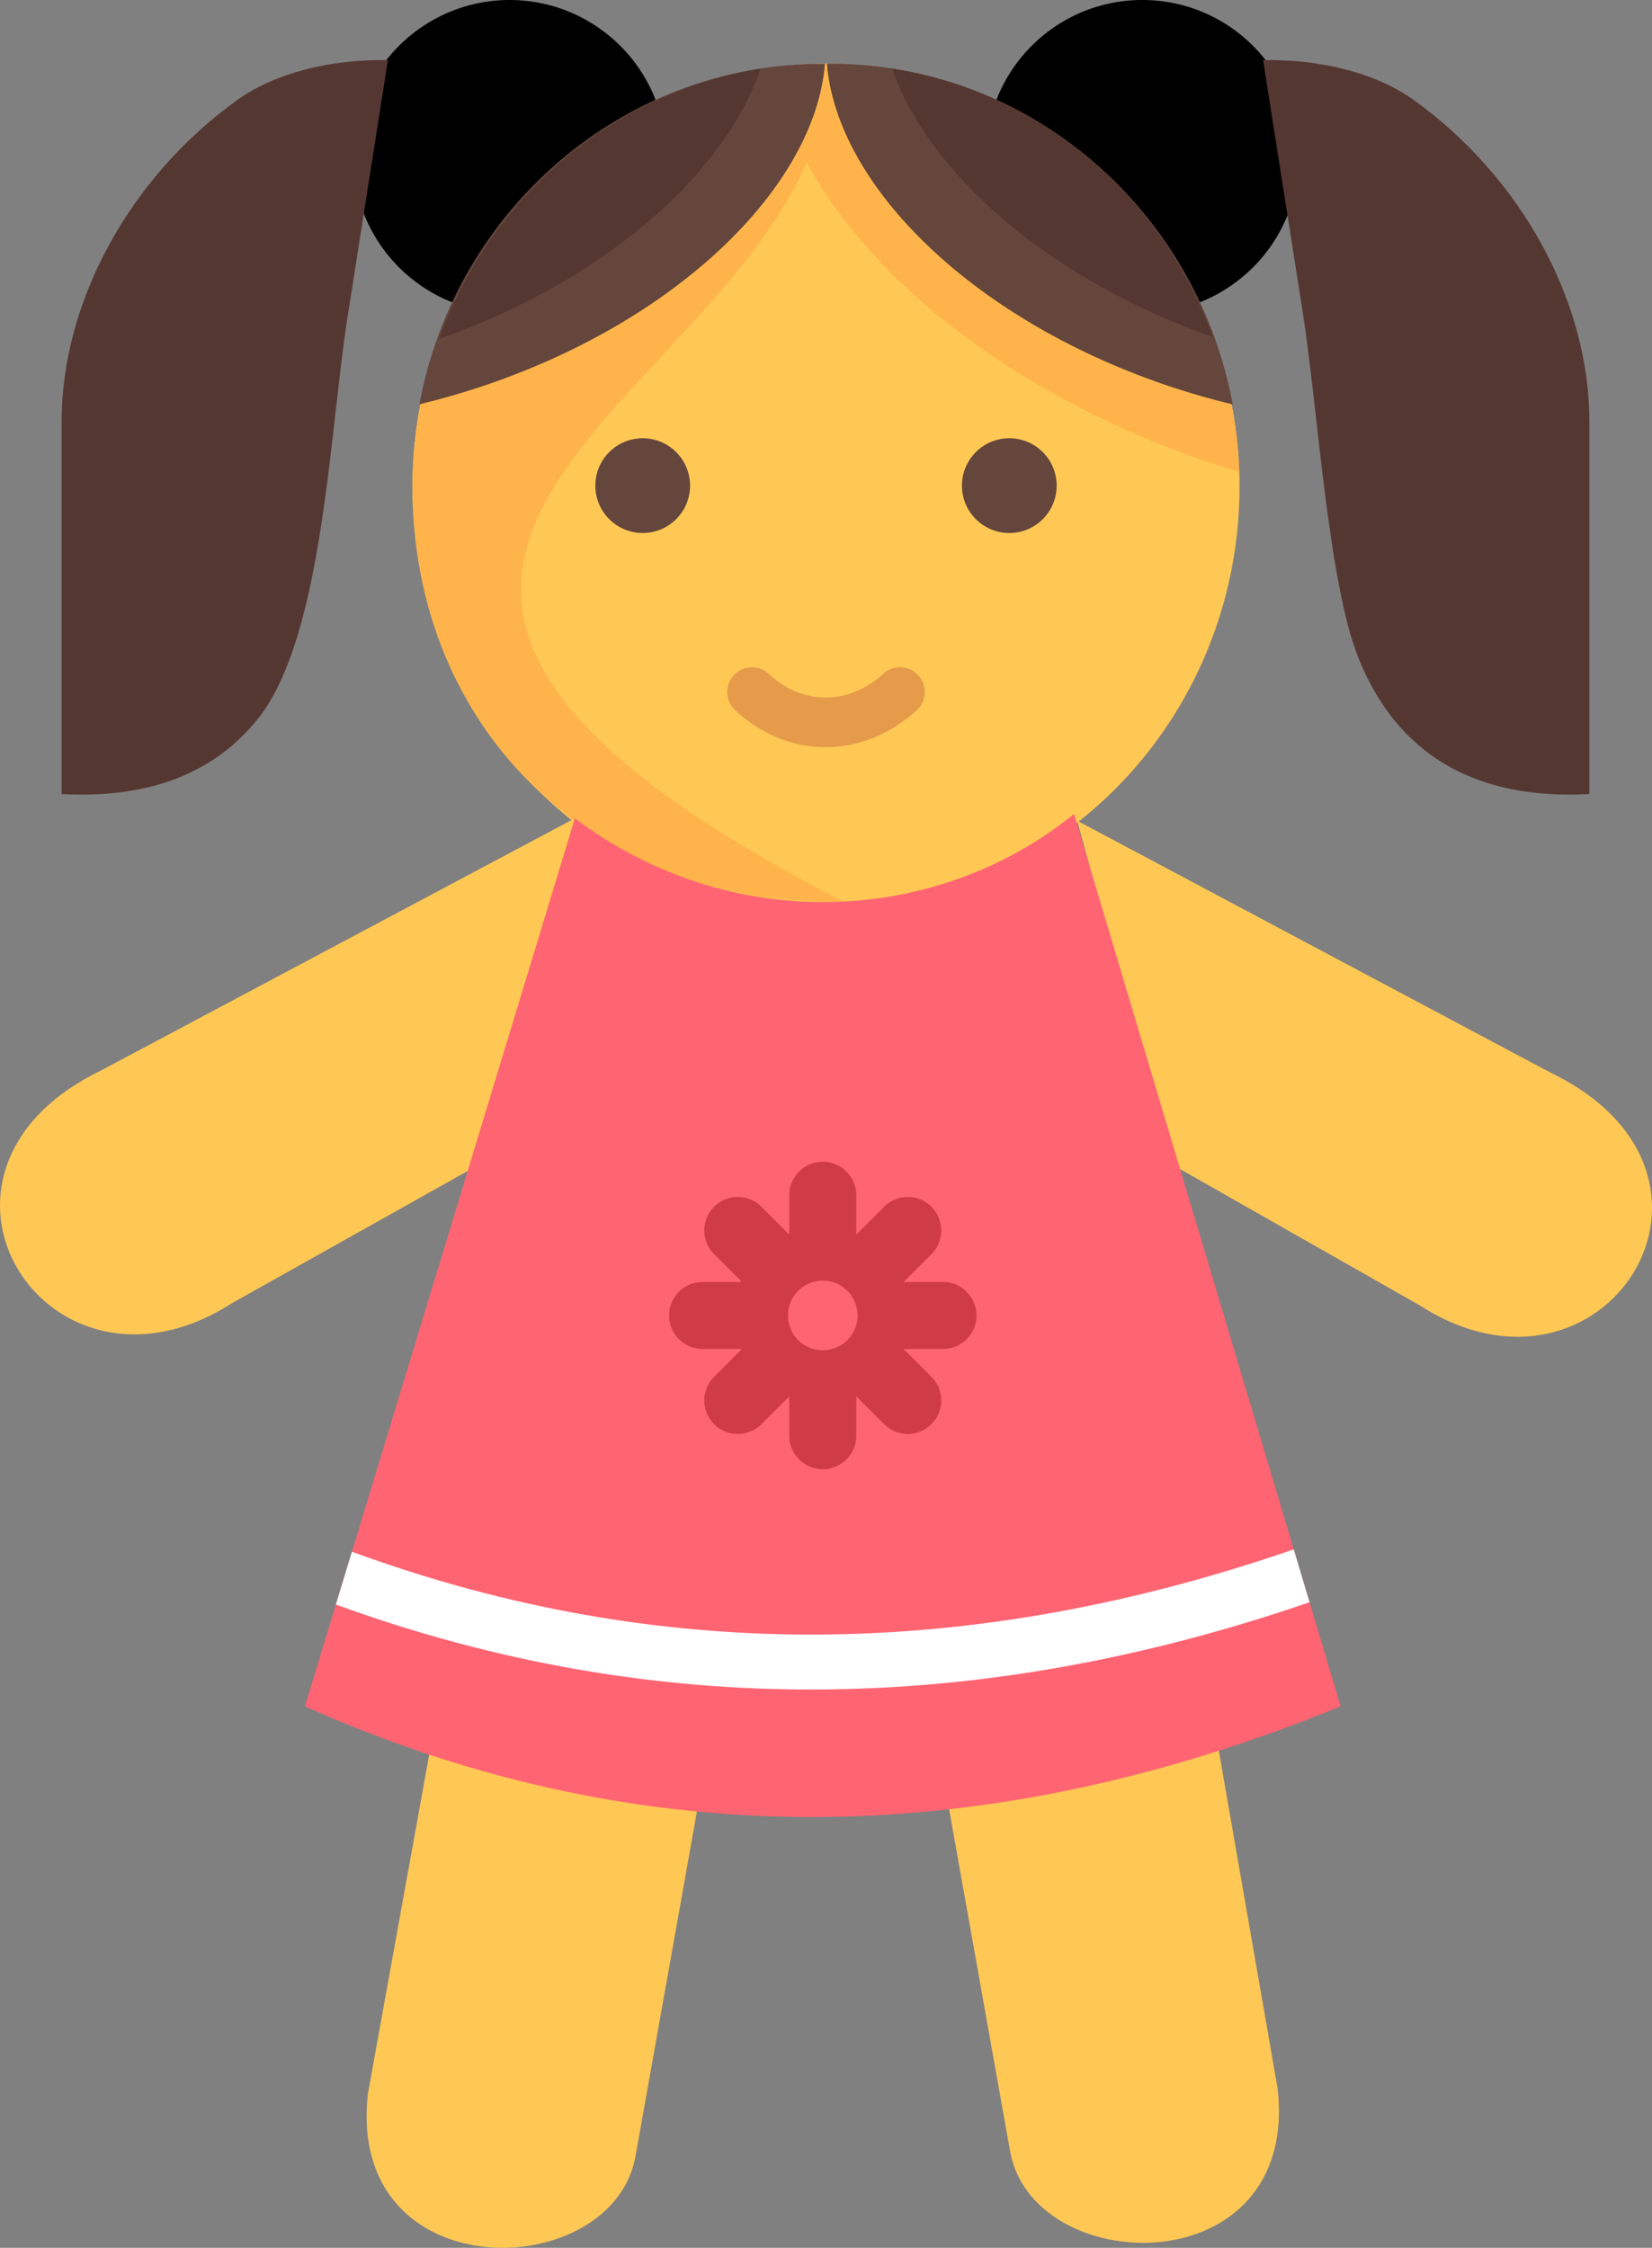 <svg xmlns="http://www.w3.org/2000/svg" shape-rendering="geometricPrecision" text-rendering="geometricPrecision" image-rendering="optimizeQuality" fill-rule="evenodd" clip-rule="evenodd" viewBox="0 0 376 511.47"><rect x="0" y="0" width="376" height="511.47" fill="#808080" stroke="none"/><path fill="#FFC855" d="m108.45 265.32 22.39-79.12-107.87 57.39c-48.08 23.34-12.13 79.76 29.75 52.98l55.73-31.25zm158.17-.43-21.46-78.15 107.87 57.39c48.08 23.34 12.13 79.77-29.75 52.98l-56.66-32.22zM97.79 398.71l-14.06 77.72c-5 45.09 56.57 43.37 61.03 13.52l13.89-77.92c-20.36-2.06-40.64-6.45-60.86-13.32zm179.53-.85 13.48 77.43c5 45.1-56.57 43.38-61.02 13.52l-13.9-77.92c26.95-2.02 45.87-7.87 61.44-13.03z"/><ellipse fill="#FFC855" cx="188" cy="110.75" rx="94.12" ry="96.24"/><path fill="#FFB44B" d="m188 14.52.56.01c50.61.3 91.76 41.45 93.49 92.84-1.82-.55-3.65-1.12-5.49-1.72-43.96-14.49-78-40.93-92.95-68.73-25.66 59.5-137.16 93.42 8.37 168.22-55.56 1.28-98.1-38.14-98.1-94.39 0-48.99 35.81-89.44 82.13-95.46.74-.09 1.48-.18 2.22-.26l.15-.01.03-.01.19-.02c.68-.07 1.36-.13 2.05-.18l.11-.01.07-.01h.03c.67-.05 1.35-.09 2.03-.13l.19-.01.08-.01h.11c.69-.04 1.38-.06 2.08-.08l.18-.01h.08c.8-.02 1.59-.03 2.39-.03zm-11.99.77c.74-.09 1.48-.18 2.22-.26l-2.22.26z"/><circle fill="#64463C" cx="146.28" cy="110.5" r="10.78"/><circle fill="#64463C" cx="229.72" cy="110.5" r="10.78"/><path fill="#E69B4B" fill-rule="nonzero" d="M167.32 161.59a5.638 5.638 0 0 1-.29-7.96 5.64 5.64 0 0 1 7.97-.29c3.86 3.6 8.4 5.38 12.9 5.38 4.58 0 9.21-1.83 13.15-5.42 2.3-2.1 5.87-1.93 7.96.37 2.1 2.3 1.93 5.87-.37 7.96-6.09 5.56-13.4 8.38-20.74 8.38-7.28 0-14.52-2.78-20.58-8.42z"/><path d="m148.27 30.09-42.43 39.9-3.36-1.38a35.806 35.806 0 0 1-16.09-13.15 35.517 35.517 0 0 1-6.03-19.82c0-9.84 3.99-18.75 10.44-25.2C97.27 3.99 106.17 0 116 0c7.71 0 14.86 2.47 20.71 6.65a35.555 35.555 0 0 1 13.03 17.53l1.17 3.42-2.64 2.49zM267.52 67.5l-42.43-39.9 1.17-3.42a35.651 35.651 0 0 1 13.01-17.53A35.461 35.461 0 0 1 260 0c9.84 0 18.75 3.99 25.2 10.44 6.45 6.47 10.44 15.38 10.44 25.2 0 7.31-2.22 14.13-6.03 19.82a35.806 35.806 0 0 1-16.09 13.15l-3.36 1.38-2.64-2.49z"/><path fill="#553732" d="m79.07 72.36 9.22-58.69c-13.12-.21-25.77 2.93-34.42 9.17-24.77 17.9-39.84 46.21-39.84 73.04v84.79c19.51 1.09 34.68-4.54 44.74-17.2 14.76-18.59 16.21-65.12 20.3-91.11zm217.47-1.1-9.06-57.59c13.13-.21 25.78 2.93 34.42 9.17 24.77 17.9 39.85 46.21 39.85 73.04v84.79c-25.65 1.43-43.81-8.75-52.69-31.27-6.78-17.2-9.21-57.06-12.52-78.14z"/><path fill="#64463C" d="M188.91 14.52c45.53 0 83.43 33.35 91.63 77.47-4.5-1.08-9.03-2.36-13.58-3.86-44.79-14.76-76.37-45.44-78.73-73.6l.68-.01z"/><path fill="#64463C" d="M188.91 14.52c45.53 0 83.44 33.35 91.63 77.47-4.5-1.08-9.03-2.36-13.58-3.86-44.79-14.76-76.37-45.43-78.73-73.6l.68-.01zm-1.82 0c-45.53 0-83.44 33.35-91.63 77.47 4.5-1.08 9.03-2.36 13.58-3.86 44.79-14.76 76.37-45.43 78.73-73.6l-.68-.01z"/><path fill="#FF6472" d="M244.45 185.21c-31.84 25.8-78.76 27.29-113.61.99L69.4 388.27c78.58 35.01 157.16 32.08 235.73 0l-60.68-203.06z"/><path fill="#fff" d="m80.1 353.08-3.65 12.02c36.52 13.3 73.1 19.52 109.7 19.33 37.36-.19 74.67-7.06 111.9-19.86l-3.59-12.03c-36.19 12.5-72.31 19.2-108.36 19.39-35.3.18-70.63-5.88-106-18.85z"/><path fill="#CF3C48" d="M187.26 264.34c4.2 0 7.63 3.43 7.63 7.62v8.96l6.33-6.33c2.97-2.97 7.82-2.97 10.78 0 2.97 2.96 2.97 7.81 0 10.78l-6.33 6.33h8.95c4.2 0 7.63 3.43 7.63 7.62 0 4.2-3.43 7.63-7.63 7.63h-8.95l6.33 6.33c2.97 2.96 2.97 7.82 0 10.78-2.96 2.97-7.81 2.97-10.78 0l-6.33-6.33v8.95c0 4.2-3.43 7.63-7.63 7.63-4.19 0-7.62-3.43-7.62-7.63v-8.95l-6.33 6.33c-2.96 2.97-7.82 2.97-10.78 0-2.97-2.96-2.97-7.82 0-10.78l6.33-6.33h-8.95c-4.2 0-7.63-3.43-7.63-7.63 0-4.19 3.43-7.62 7.63-7.62h8.95l-6.33-6.33c-2.97-2.97-2.97-7.82 0-10.78 2.96-2.97 7.82-2.97 10.78 0l6.33 6.33v-8.96c0-4.19 3.43-7.62 7.62-7.62zm0 27.06c4.38 0 7.92 3.55 7.92 7.92 0 4.38-3.54 7.92-7.92 7.92a7.91 7.91 0 0 1-7.91-7.92c0-4.37 3.54-7.92 7.91-7.92z"/><path fill="#553732" d="M173.07 15.67c-33.82 5.4-61.61 29.39-73.08 61.43 37.32-13.14 64.9-37.33 73.08-61.43zm29.99-.06c17.05 2.66 32.59 10.03 45.29 20.79 12.37 10.62 22 24.47 27.66 40.27-37.12-13.07-64.62-37.07-72.95-61.06z"/></svg>